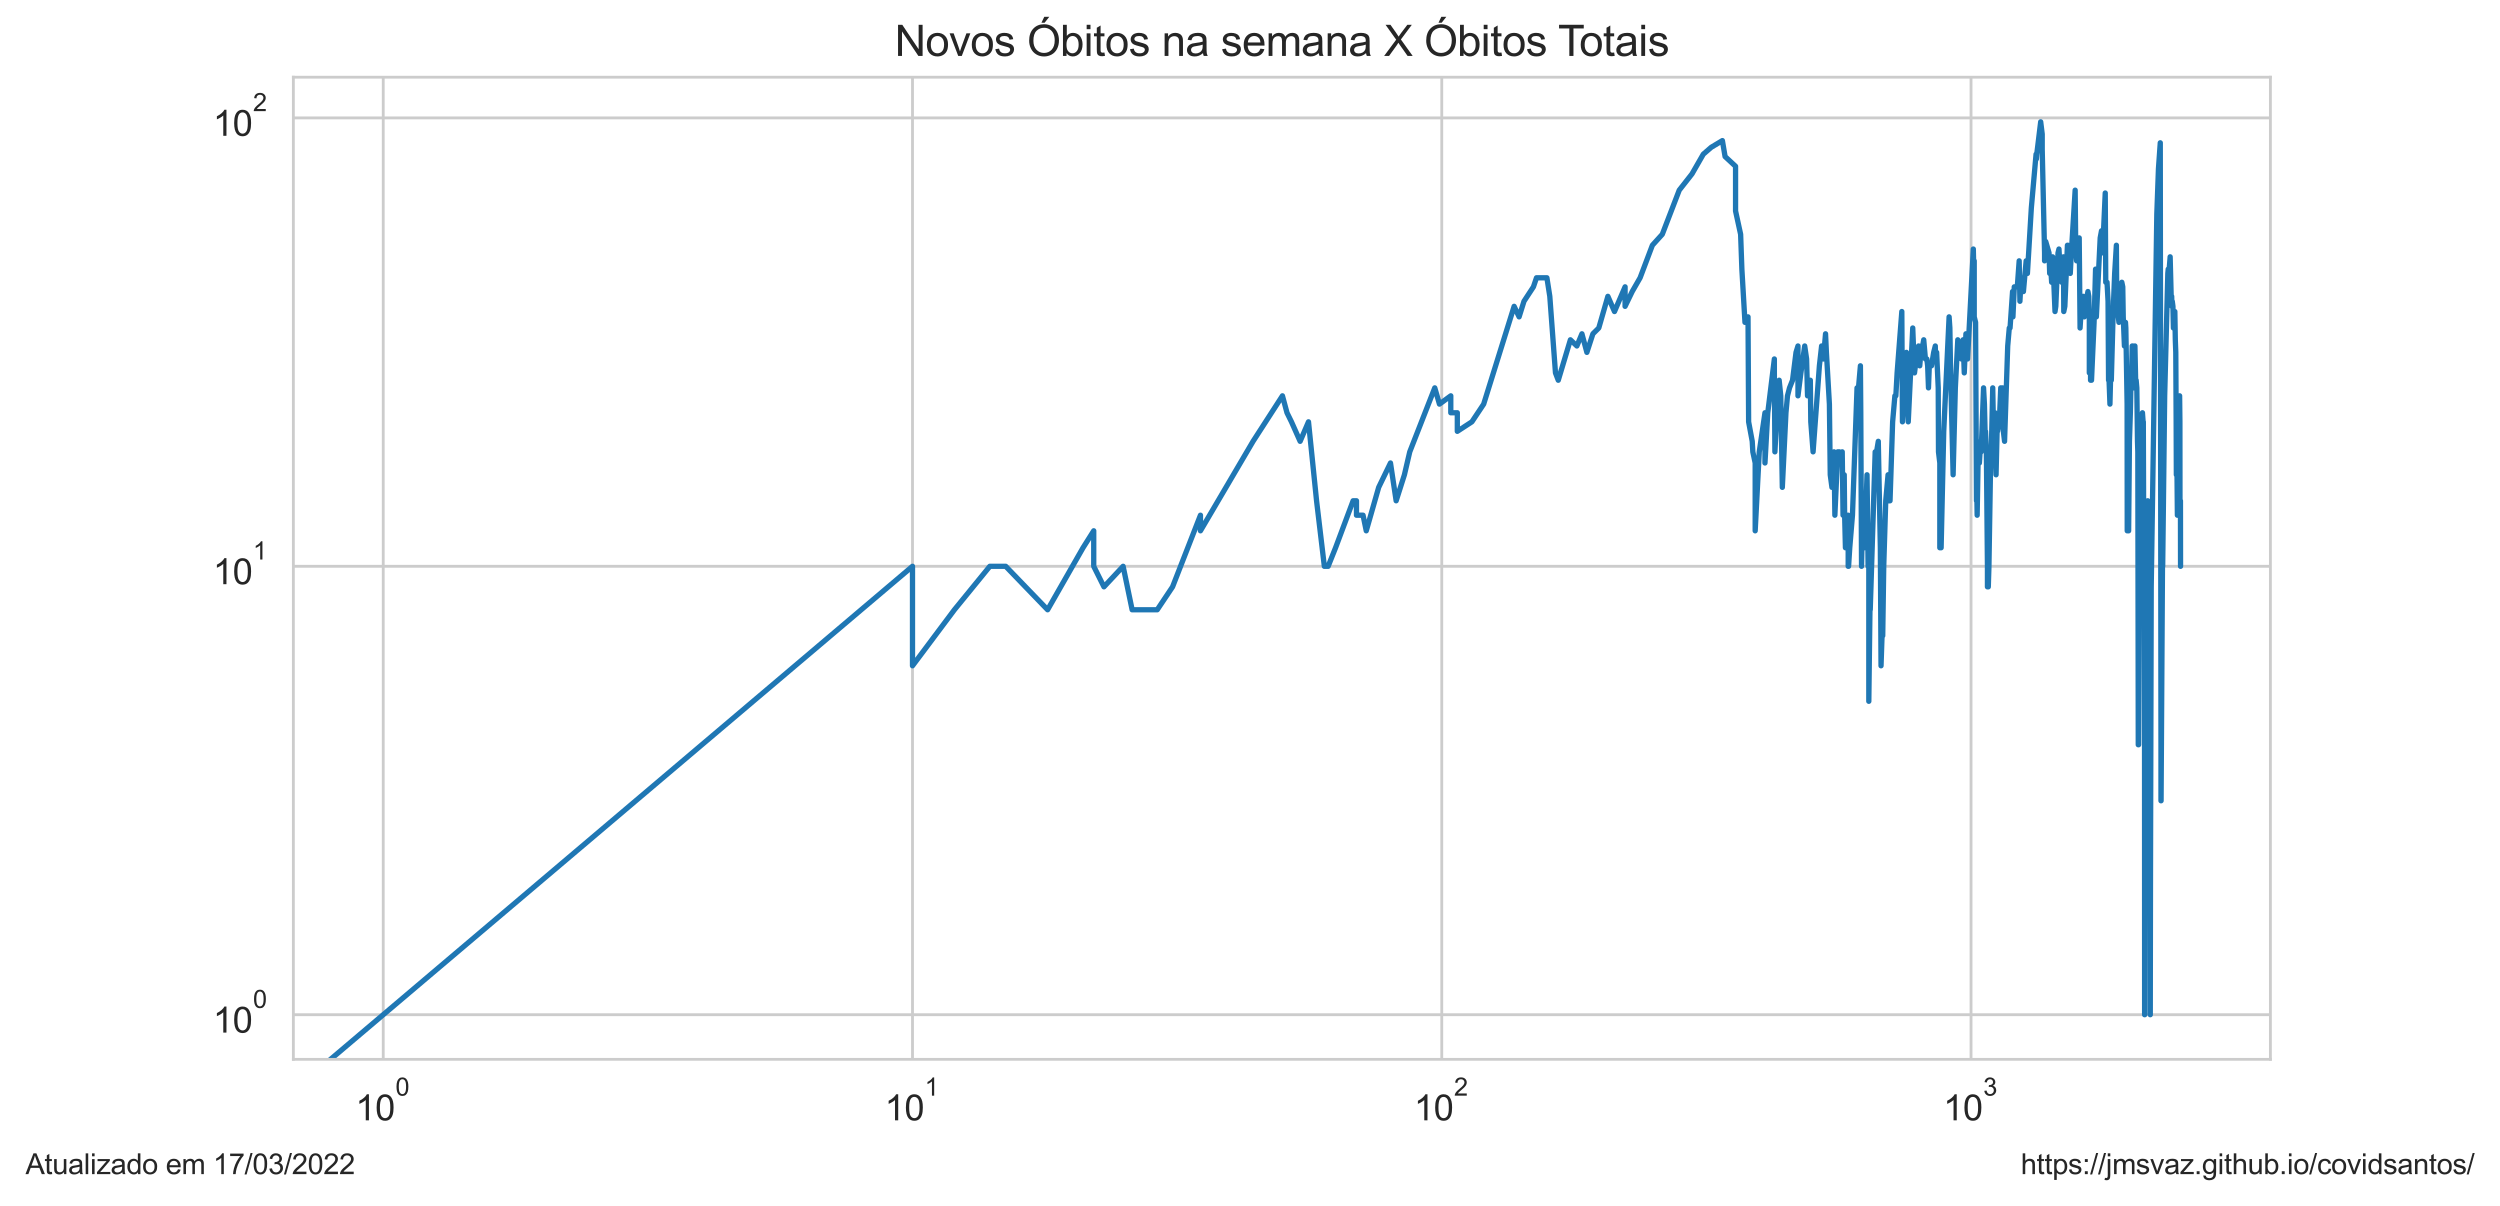 <?xml version="1.0" encoding="utf-8" standalone="no"?>
<!DOCTYPE svg PUBLIC "-//W3C//DTD SVG 1.1//EN"
  "http://www.w3.org/Graphics/SVG/1.1/DTD/svg11.dtd">
<svg xmlns:xlink="http://www.w3.org/1999/xlink" width="705.6pt" height="340.273pt" viewBox="0 0 705.6 340.273" xmlns="http://www.w3.org/2000/svg" version="1.1">
 <defs>
  <style type="text/css">*{stroke-linejoin: round; stroke-linecap: butt}</style>
 </defs>
 <g id="figure_1">
  <g id="patch_1">
   <path d="M 0 340.273 
L 705.6 340.273 
L 705.6 0 
L 0 0 
z
" style="fill: #ffffff"/>
  </g>
  <g id="axes_1">
   <g id="patch_2">
    <path d="M 82.8 298.989 
L 640.8 298.989 
L 640.8 21.789 
L 82.8 21.789 
z
" style="fill: #ffffff"/>
   </g>
   <g id="matplotlib.axis_1">
    <g id="xtick_1">
     <g id="line2d_1">
      <path d="M 108.164 298.989 
L 108.164 21.789 
" clip-path="url(#pdb5a94ebc2)" style="fill: none; stroke: #cccccc; stroke-width: 0.8; stroke-linecap: round"/>
     </g>
     <g id="text_1">
      <!-- $\mathdefault{10^{0}}$ -->
      <g style="fill: #262626" transform="translate(100.314 316.302)scale(0.1 -0.1)">
       <defs>
        <path id="ArialMT-31" d="M 2384 0 
L 1822 0 
L 1822 3584 
Q 1619 3391 1289 3197 
Q 959 3003 697 2906 
L 697 3450 
Q 1169 3672 1522 3987 
Q 1875 4303 2022 4600 
L 2384 4600 
L 2384 0 
z
" transform="scale(0.016)"/>
        <path id="ArialMT-30" d="M 266 2259 
Q 266 3072 433 3567 
Q 600 4063 929 4331 
Q 1259 4600 1759 4600 
Q 2128 4600 2406 4451 
Q 2684 4303 2865 4023 
Q 3047 3744 3150 3342 
Q 3253 2941 3253 2259 
Q 3253 1453 3087 958 
Q 2922 463 2592 192 
Q 2263 -78 1759 -78 
Q 1097 -78 719 397 
Q 266 969 266 2259 
z
M 844 2259 
Q 844 1131 1108 757 
Q 1372 384 1759 384 
Q 2147 384 2411 759 
Q 2675 1134 2675 2259 
Q 2675 3391 2411 3762 
Q 2147 4134 1753 4134 
Q 1366 4134 1134 3806 
Q 844 3388 844 2259 
z
" transform="scale(0.016)"/>
       </defs>
       <use xlink:href="#ArialMT-31" transform="translate(0 0.994)"/>
       <use xlink:href="#ArialMT-30" transform="translate(55.615 0.994)"/>
       <use xlink:href="#ArialMT-30" transform="translate(112.973 70.688)scale(0.7)"/>
      </g>
     </g>
    </g>
    <g id="xtick_2">
     <g id="line2d_2">
      <path d="M 257.544 298.989 
L 257.544 21.789 
" clip-path="url(#pdb5a94ebc2)" style="fill: none; stroke: #cccccc; stroke-width: 0.8; stroke-linecap: round"/>
     </g>
     <g id="text_2">
      <!-- $\mathdefault{10^{1}}$ -->
      <g style="fill: #262626" transform="translate(249.694 316.302)scale(0.1 -0.1)">
       <use xlink:href="#ArialMT-31" transform="translate(0 0.994)"/>
       <use xlink:href="#ArialMT-30" transform="translate(55.615 0.994)"/>
       <use xlink:href="#ArialMT-31" transform="translate(112.973 70.688)scale(0.7)"/>
      </g>
     </g>
    </g>
    <g id="xtick_3">
     <g id="line2d_3">
      <path d="M 406.924 298.989 
L 406.924 21.789 
" clip-path="url(#pdb5a94ebc2)" style="fill: none; stroke: #cccccc; stroke-width: 0.8; stroke-linecap: round"/>
     </g>
     <g id="text_3">
      <!-- $\mathdefault{10^{2}}$ -->
      <g style="fill: #262626" transform="translate(399.074 316.302)scale(0.1 -0.1)">
       <defs>
        <path id="ArialMT-32" d="M 3222 541 
L 3222 0 
L 194 0 
Q 188 203 259 391 
Q 375 700 629 1000 
Q 884 1300 1366 1694 
Q 2113 2306 2375 2664 
Q 2638 3022 2638 3341 
Q 2638 3675 2398 3904 
Q 2159 4134 1775 4134 
Q 1369 4134 1125 3890 
Q 881 3647 878 3216 
L 300 3275 
Q 359 3922 746 4261 
Q 1134 4600 1788 4600 
Q 2447 4600 2831 4234 
Q 3216 3869 3216 3328 
Q 3216 3053 3103 2787 
Q 2991 2522 2730 2228 
Q 2469 1934 1863 1422 
Q 1356 997 1212 845 
Q 1069 694 975 541 
L 3222 541 
z
" transform="scale(0.016)"/>
       </defs>
       <use xlink:href="#ArialMT-31" transform="translate(0 0.994)"/>
       <use xlink:href="#ArialMT-30" transform="translate(55.615 0.994)"/>
       <use xlink:href="#ArialMT-32" transform="translate(112.973 70.688)scale(0.7)"/>
      </g>
     </g>
    </g>
    <g id="xtick_4">
     <g id="line2d_4">
      <path d="M 556.304 298.989 
L 556.304 21.789 
" clip-path="url(#pdb5a94ebc2)" style="fill: none; stroke: #cccccc; stroke-width: 0.8; stroke-linecap: round"/>
     </g>
     <g id="text_4">
      <!-- $\mathdefault{10^{3}}$ -->
      <g style="fill: #262626" transform="translate(548.454 316.302)scale(0.1 -0.1)">
       <defs>
        <path id="ArialMT-33" d="M 269 1209 
L 831 1284 
Q 928 806 1161 595 
Q 1394 384 1728 384 
Q 2125 384 2398 659 
Q 2672 934 2672 1341 
Q 2672 1728 2419 1979 
Q 2166 2231 1775 2231 
Q 1616 2231 1378 2169 
L 1441 2663 
Q 1497 2656 1531 2656 
Q 1891 2656 2178 2843 
Q 2466 3031 2466 3422 
Q 2466 3731 2256 3934 
Q 2047 4138 1716 4138 
Q 1388 4138 1169 3931 
Q 950 3725 888 3313 
L 325 3413 
Q 428 3978 793 4289 
Q 1159 4600 1703 4600 
Q 2078 4600 2393 4439 
Q 2709 4278 2876 4000 
Q 3044 3722 3044 3409 
Q 3044 3113 2884 2869 
Q 2725 2625 2413 2481 
Q 2819 2388 3044 2092 
Q 3269 1797 3269 1353 
Q 3269 753 2831 336 
Q 2394 -81 1725 -81 
Q 1122 -81 723 278 
Q 325 638 269 1209 
z
" transform="scale(0.016)"/>
       </defs>
       <use xlink:href="#ArialMT-31" transform="translate(0 0.994)"/>
       <use xlink:href="#ArialMT-30" transform="translate(55.615 0.994)"/>
       <use xlink:href="#ArialMT-33" transform="translate(112.973 70.688)scale(0.7)"/>
      </g>
     </g>
    </g>
    <g id="xtick_5"/>
    <g id="xtick_6"/>
    <g id="xtick_7"/>
    <g id="xtick_8"/>
    <g id="xtick_9"/>
    <g id="xtick_10"/>
    <g id="xtick_11"/>
    <g id="xtick_12"/>
    <g id="xtick_13"/>
    <g id="xtick_14"/>
    <g id="xtick_15"/>
    <g id="xtick_16"/>
    <g id="xtick_17"/>
    <g id="xtick_18"/>
    <g id="xtick_19"/>
    <g id="xtick_20"/>
    <g id="xtick_21"/>
    <g id="xtick_22"/>
    <g id="xtick_23"/>
    <g id="xtick_24"/>
    <g id="xtick_25"/>
    <g id="xtick_26"/>
    <g id="xtick_27"/>
    <g id="xtick_28"/>
    <g id="xtick_29"/>
    <g id="xtick_30"/>
    <g id="xtick_31"/>
    <g id="xtick_32"/>
    <g id="xtick_33"/>
   </g>
   <g id="matplotlib.axis_2">
    <g id="ytick_1">
     <g id="line2d_5">
      <path d="M 82.8 286.389 
L 640.8 286.389 
" clip-path="url(#pdb5a94ebc2)" style="fill: none; stroke: #cccccc; stroke-width: 0.8; stroke-linecap: round"/>
     </g>
     <g id="text_5">
      <!-- $\mathdefault{10^{0}}$ -->
      <g style="fill: #262626" transform="translate(60.1 291.546)scale(0.1 -0.1)">
       <use xlink:href="#ArialMT-31" transform="translate(0 0.994)"/>
       <use xlink:href="#ArialMT-30" transform="translate(55.615 0.994)"/>
       <use xlink:href="#ArialMT-30" transform="translate(112.973 70.688)scale(0.7)"/>
      </g>
     </g>
    </g>
    <g id="ytick_2">
     <g id="line2d_6">
      <path d="M 82.8 159.834 
L 640.8 159.834 
" clip-path="url(#pdb5a94ebc2)" style="fill: none; stroke: #cccccc; stroke-width: 0.8; stroke-linecap: round"/>
     </g>
     <g id="text_6">
      <!-- $\mathdefault{10^{1}}$ -->
      <g style="fill: #262626" transform="translate(60.1 164.99)scale(0.1 -0.1)">
       <use xlink:href="#ArialMT-31" transform="translate(0 0.994)"/>
       <use xlink:href="#ArialMT-30" transform="translate(55.615 0.994)"/>
       <use xlink:href="#ArialMT-31" transform="translate(112.973 70.688)scale(0.7)"/>
      </g>
     </g>
    </g>
    <g id="ytick_3">
     <g id="line2d_7">
      <path d="M 82.8 33.279 
L 640.8 33.279 
" clip-path="url(#pdb5a94ebc2)" style="fill: none; stroke: #cccccc; stroke-width: 0.8; stroke-linecap: round"/>
     </g>
     <g id="text_7">
      <!-- $\mathdefault{10^{2}}$ -->
      <g style="fill: #262626" transform="translate(60.1 38.435)scale(0.1 -0.1)">
       <use xlink:href="#ArialMT-31" transform="translate(0 0.994)"/>
       <use xlink:href="#ArialMT-30" transform="translate(55.615 0.994)"/>
       <use xlink:href="#ArialMT-32" transform="translate(112.973 70.688)scale(0.7)"/>
      </g>
     </g>
    </g>
    <g id="ytick_4"/>
    <g id="ytick_5"/>
    <g id="ytick_6"/>
    <g id="ytick_7"/>
    <g id="ytick_8"/>
    <g id="ytick_9"/>
    <g id="ytick_10"/>
    <g id="ytick_11"/>
    <g id="ytick_12"/>
    <g id="ytick_13"/>
    <g id="ytick_14"/>
    <g id="ytick_15"/>
    <g id="ytick_16"/>
    <g id="ytick_17"/>
    <g id="ytick_18"/>
    <g id="ytick_19"/>
    <g id="ytick_20"/>
    <g id="ytick_21"/>
   </g>
   <g id="line2d_8">
    <path d="M 43.381 341.273 
L 257.544 159.834 
L 257.544 187.91 
L 269.372 172.099 
L 279.372 159.834 
L 279.372 159.834 
L 283.848 159.834 
L 295.676 172.099 
L 305.677 154.596 
L 308.695 149.813 
L 308.695 159.834 
L 311.579 165.625 
L 311.579 165.625 
L 316.988 159.834 
L 319.533 172.099 
L 326.617 172.099 
L 330.944 165.625 
L 338.817 145.414 
L 338.817 149.813 
L 338.817 149.813 
L 353.663 124.556 
L 361.956 111.716 
L 363.241 116.499 
L 364.501 119.056 
L 366.949 124.556 
L 369.308 119.056 
L 371.585 141.341 
L 373.784 159.834 
L 374.857 159.834 
L 376.949 154.596 
L 381.904 141.341 
L 382.851 141.341 
L 382.851 145.414 
L 384.705 145.414 
L 385.612 149.813 
L 389.12 137.549 
L 392.448 130.67 
L 394.049 141.341 
L 396.381 134.002 
L 397.889 127.528 
L 404.948 109.473 
L 406.272 114.056 
L 409.468 111.716 
L 409.468 116.499 
L 411.313 116.499 
L 411.313 121.737 
L 415.424 119.056 
L 418.752 114.056 
L 427.347 86.46 
L 428.753 89.431 
L 430.128 85.032 
L 432.795 80.959 
L 433.66 78.402 
L 436.599 78.402 
L 437.415 83.64 
L 439.017 105.243 
L 439.804 107.317 
L 443.229 95.905 
L 445.057 97.65 
L 446.483 94.214 
L 447.878 99.452 
L 449.581 94.214 
L 451.24 92.573 
L 453.81 83.64 
L 455.672 87.925 
L 458.662 80.959 
L 458.662 86.46 
L 460.676 82.283 
L 462.904 78.402 
L 466.368 69.22 
L 469.162 66.137 
L 473.952 53.673 
L 477.544 49.091 
L 477.544 49.091 
L 480.741 43.52 
L 482.989 41.569 
L 486.125 39.684 
L 486.886 44.186 
L 489.844 46.935 
L 489.844 59.553 
L 489.844 59.553 
L 491.274 66.137 
L 491.626 75.959 
L 492.5 90.98 
L 493.361 89.431 
L 493.532 119.056 
L 493.532 119.056 
L 494.549 124.556 
L 494.716 127.528 
L 495.383 130.67 
L 495.383 149.813 
L 496.535 127.528 
L 496.535 127.528 
L 498.145 116.499 
L 498.145 130.67 
L 498.935 116.499 
L 500.793 101.315 
L 500.793 105.243 
L 500.793 105.243 
L 500.945 127.528 
L 501.401 119.056 
L 502.152 107.317 
L 502.599 111.716 
L 503.043 137.549 
L 504.067 116.499 
L 504.067 116.499 
L 504.501 111.716 
L 505.075 109.473 
L 505.927 107.317 
L 506.907 99.452 
L 507.46 97.65 
L 507.46 111.716 
L 507.46 111.716 
L 508.281 105.243 
L 509.36 97.65 
L 509.893 101.315 
L 510.158 111.716 
L 510.815 109.473 
L 510.815 109.473 
L 510.946 107.317 
L 511.076 119.056 
L 511.724 127.528 
L 513.505 103.244 
L 514.13 97.65 
L 514.625 99.452 
L 514.625 99.452 
L 514.625 101.315 
L 515.239 94.214 
L 515.483 99.452 
L 516.329 114.056 
L 516.569 134.002 
L 516.569 134.002 
L 517.046 137.549 
L 517.637 127.528 
L 517.872 145.414 
L 518.688 127.528 
L 518.688 127.528 
L 519.15 127.528 
L 519.609 130.67 
L 519.95 127.528 
L 520.177 145.414 
L 520.516 134.002 
L 520.629 145.414 
L 520.853 154.596 
L 521.411 145.414 
L 521.411 149.813 
L 521.633 145.414 
L 521.633 159.834 
L 521.743 159.834 
L 522.074 154.596 
L 522.839 145.414 
L 524.13 109.473 
L 524.343 109.473 
L 524.343 109.473 
L 524.343 111.716 
L 525.082 103.244 
L 525.187 116.499 
L 525.396 159.834 
L 525.396 159.834 
L 525.605 149.813 
L 526.227 154.596 
L 526.433 149.813 
L 526.945 134.002 
L 527.046 141.341 
L 527.25 159.834 
L 527.453 159.834 
L 527.453 197.931 
L 527.856 165.625 
L 527.856 172.099 
L 529.249 127.528 
L 529.544 130.67 
L 529.544 130.67 
L 529.642 127.528 
L 530.129 124.556 
L 530.709 154.596 
L 530.902 187.91 
L 531.189 179.438 
L 531.38 179.438 
L 531.665 159.834 
L 532.231 141.341 
L 532.886 134.002 
L 532.886 141.341 
L 532.979 141.341 
L 533.442 141.341 
L 534.176 119.056 
L 534.812 111.716 
L 535.083 111.716 
L 535.083 111.716 
L 535.441 105.243 
L 536.77 87.925 
L 536.945 119.056 
L 536.945 119.056 
L 538.072 99.452 
L 538.585 119.056 
L 539.852 92.573 
L 539.852 92.573 
L 540.351 105.243 
L 541.094 99.452 
L 541.503 97.65 
L 541.828 103.244 
L 542.312 97.65 
L 542.312 99.452 
L 542.312 99.452 
L 542.953 95.905 
L 543.43 101.315 
L 543.824 101.315 
L 544.06 103.244 
L 544.294 109.473 
L 544.528 103.244 
L 545.147 103.244 
L 545.761 99.452 
L 546.217 97.65 
L 546.293 101.315 
L 546.595 99.452 
L 547.045 109.473 
L 547.12 127.528 
L 547.493 130.67 
L 547.493 154.596 
L 547.493 154.596 
L 547.863 154.596 
L 548.598 121.737 
L 550.114 89.431 
L 550.114 89.431 
L 550.328 92.573 
L 550.541 105.243 
L 551.246 134.002 
L 551.875 109.473 
L 551.875 109.473 
L 552.565 95.905 
L 552.634 99.452 
L 553.385 97.65 
L 553.588 101.315 
L 554.06 95.905 
L 554.06 95.905 
L 554.395 105.243 
L 554.861 94.214 
L 555.324 101.315 
L 556.95 70.288 
L 557.078 75.959 
L 557.206 73.62 
L 557.206 73.62 
L 557.206 89.431 
L 557.589 90.98 
L 557.843 141.341 
L 557.969 141.341 
L 558.033 145.414 
L 558.033 145.414 
L 558.285 130.67 
L 558.661 130.67 
L 559.035 124.556 
L 559.16 124.556 
L 559.16 127.528 
L 559.16 127.528 
L 559.839 109.473 
L 560.084 114.056 
L 560.329 124.556 
L 560.39 121.737 
L 560.39 121.737 
L 560.633 127.528 
L 560.936 159.834 
L 560.936 165.625 
L 560.936 165.625 
L 561.177 165.625 
L 561.357 159.834 
L 561.776 134.002 
L 562.014 127.528 
L 562.428 109.473 
L 562.428 109.473 
L 562.605 119.056 
L 563.075 116.499 
L 563.25 119.056 
L 563.366 134.002 
L 563.366 134.002 
L 563.656 121.737 
L 563.772 121.737 
L 564.29 119.056 
L 564.691 109.473 
L 564.805 109.473 
L 564.805 109.473 
L 564.918 116.499 
L 565.202 109.473 
L 565.428 121.737 
L 565.765 124.556 
L 566.656 97.65 
L 567.097 92.573 
L 567.316 92.573 
L 568.024 82.283 
L 568.132 89.431 
L 568.51 80.959 
L 569.364 80.959 
L 569.892 73.62 
L 570.102 85.032 
L 570.468 78.402 
L 570.677 82.283 
L 571.091 82.283 
L 571.861 73.62 
L 572.218 77.167 
L 573.325 58.673 
L 574.659 43.52 
L 574.756 44.861 
L 574.854 43.52 
L 575.965 34.389 
L 576.395 37.862 
L 576.395 42.211 
L 577.058 71.376 
L 577.058 73.62 
L 577.387 68.173 
L 578.318 71.376 
L 578.502 77.167 
L 578.595 74.777 
L 578.824 75.959 
L 579.053 79.665 
L 579.327 72.486 
L 579.508 75.959 
L 580.005 87.925 
L 580.23 86.46 
L 580.855 71.376 
L 581.121 70.288 
L 581.518 77.167 
L 581.913 79.665 
L 582.392 72.486 
L 582.479 87.925 
L 582.781 86.46 
L 583.511 69.22 
L 583.638 69.22 
L 583.724 70.288 
L 584.105 70.288 
L 584.316 77.167 
L 584.61 71.376 
L 585.692 53.673 
L 585.856 70.288 
L 586.103 73.62 
L 586.348 72.486 
L 586.836 67.146 
L 587.079 92.573 
L 587.361 87.925 
L 587.441 85.032 
L 587.682 85.032 
L 587.961 83.64 
L 588.279 89.431 
L 588.634 85.032 
L 588.792 87.925 
L 589.027 83.64 
L 589.301 82.283 
L 589.535 83.64 
L 589.69 89.431 
L 589.69 105.243 
L 589.884 103.244 
L 590.038 99.452 
L 590.038 107.317 
L 590.308 107.317 
L 591.033 90.98 
L 591.45 75.959 
L 591.601 77.167 
L 591.676 89.431 
L 592.757 67.146 
L 593.126 65.147 
L 593.31 71.376 
L 593.566 68.173 
L 593.566 68.173 
L 594.184 54.476 
L 594.329 79.665 
L 594.689 79.665 
L 594.975 85.032 
L 594.975 85.032 
L 595.118 107.317 
L 595.261 107.317 
L 595.509 114.056 
L 595.827 101.315 
L 595.898 107.317 
L 595.898 107.317 
L 596.424 87.925 
L 596.842 77.167 
L 597.327 69.22 
L 597.396 79.665 
L 597.396 79.665 
L 597.705 87.925 
L 598.047 90.98 
L 598.556 89.431 
L 598.86 79.665 
L 598.86 79.665 
L 599.129 80.959 
L 599.263 89.431 
L 599.596 97.65 
L 599.895 90.98 
L 599.995 92.573 
L 599.995 92.573 
L 600.357 114.056 
L 600.39 149.813 
L 600.39 149.813 
L 600.554 145.414 
L 600.62 149.813 
L 600.784 149.813 
L 601.012 124.556 
L 601.012 124.556 
L 601.272 116.499 
L 601.499 105.243 
L 601.563 109.473 
L 601.789 97.65 
L 602.014 97.65 
L 602.014 97.65 
L 602.078 109.473 
L 602.302 109.473 
L 602.557 97.65 
L 602.811 109.473 
L 602.811 109.473 
L 602.906 107.317 
L 603.095 109.473 
L 603.284 124.556 
L 603.378 127.528 
L 603.378 127.528 
L 603.473 187.91 
L 603.504 210.196 
L 603.567 197.931 
L 603.598 197.931 
L 603.598 210.196 
L 603.91 149.813 
L 604.221 121.737 
L 604.283 130.67 
L 604.283 130.67 
L 604.684 116.499 
L 604.868 119.056 
L 604.93 119.056 
L 604.93 119.056 
L 605.113 172.099 
L 605.266 159.834 
L 605.297 286.389 
L 605.327 286.389 
L 605.51 210.196 
L 605.54 210.196 
L 605.54 210.196 
L 605.661 172.099 
L 605.692 187.91 
L 605.722 187.91 
L 605.722 187.91 
L 605.722 248.292 
L 605.752 248.292 
L 606.084 149.813 
L 606.175 141.341 
L 606.385 226.007 
L 606.445 210.196 
L 606.535 197.931 
L 606.535 226.007 
L 606.624 187.91 
L 606.833 159.834 
L 606.893 197.931 
L 606.893 286.389 
L 606.952 248.292 
L 607.16 165.625 
L 608.74 60.447 
L 609.201 47.644 
L 609.716 40.305 
L 609.915 210.196 
L 609.915 226.007 
L 609.943 226.007 
L 610.367 154.596 
L 610.396 159.834 
L 610.957 111.716 
L 611.845 77.167 
L 611.955 75.959 
L 612.037 78.402 
L 612.503 72.486 
L 612.829 85.032 
L 612.938 83.64 
L 612.992 86.46 
L 613.1 85.032 
L 613.289 86.46 
L 613.424 92.573 
L 613.826 87.925 
L 613.959 95.905 
L 614.093 99.452 
L 614.199 119.056 
L 614.252 134.002 
L 614.305 130.67 
L 614.358 127.528 
L 614.411 130.67 
L 614.544 145.414 
L 614.702 145.414 
L 615.044 121.737 
L 615.175 111.716 
L 615.201 114.056 
L 615.254 119.056 
L 615.28 145.414 
L 615.41 141.341 
L 615.436 159.834 
L 615.436 159.834 
" clip-path="url(#pdb5a94ebc2)" style="fill: none; stroke: #1f77b4; stroke-width: 1.5; stroke-linecap: round"/>
   </g>
   <g id="patch_3">
    <path d="M 82.8 298.989 
L 82.8 21.789 
" style="fill: none; stroke: #cccccc; stroke-width: 0.8; stroke-linejoin: miter; stroke-linecap: square"/>
   </g>
   <g id="patch_4">
    <path d="M 640.8 298.989 
L 640.8 21.789 
" style="fill: none; stroke: #cccccc; stroke-width: 0.8; stroke-linejoin: miter; stroke-linecap: square"/>
   </g>
   <g id="patch_5">
    <path d="M 82.8 298.989 
L 640.8 298.989 
" style="fill: none; stroke: #cccccc; stroke-width: 0.8; stroke-linejoin: miter; stroke-linecap: square"/>
   </g>
   <g id="patch_6">
    <path d="M 82.8 21.789 
L 640.8 21.789 
" style="fill: none; stroke: #cccccc; stroke-width: 0.8; stroke-linejoin: miter; stroke-linecap: square"/>
   </g>
   <g id="text_8">
    <!-- Novos Óbitos na semana X Óbitos Totais -->
    <g style="fill: #262626" transform="translate(252.528 15.789)scale(0.12 -0.12)">
     <defs>
      <path id="ArialMT-4e" d="M 488 0 
L 488 4581 
L 1109 4581 
L 3516 984 
L 3516 4581 
L 4097 4581 
L 4097 0 
L 3475 0 
L 1069 3600 
L 1069 0 
L 488 0 
z
" transform="scale(0.016)"/>
      <path id="ArialMT-6f" d="M 213 1659 
Q 213 2581 725 3025 
Q 1153 3394 1769 3394 
Q 2453 3394 2887 2945 
Q 3322 2497 3322 1706 
Q 3322 1066 3130 698 
Q 2938 331 2570 128 
Q 2203 -75 1769 -75 
Q 1072 -75 642 372 
Q 213 819 213 1659 
z
M 791 1659 
Q 791 1022 1069 705 
Q 1347 388 1769 388 
Q 2188 388 2466 706 
Q 2744 1025 2744 1678 
Q 2744 2294 2464 2611 
Q 2184 2928 1769 2928 
Q 1347 2928 1069 2612 
Q 791 2297 791 1659 
z
" transform="scale(0.016)"/>
      <path id="ArialMT-76" d="M 1344 0 
L 81 3319 
L 675 3319 
L 1388 1331 
Q 1503 1009 1600 663 
Q 1675 925 1809 1294 
L 2547 3319 
L 3125 3319 
L 1869 0 
L 1344 0 
z
" transform="scale(0.016)"/>
      <path id="ArialMT-73" d="M 197 991 
L 753 1078 
Q 800 744 1014 566 
Q 1228 388 1613 388 
Q 2000 388 2187 545 
Q 2375 703 2375 916 
Q 2375 1106 2209 1216 
Q 2094 1291 1634 1406 
Q 1016 1563 777 1677 
Q 538 1791 414 1992 
Q 291 2194 291 2438 
Q 291 2659 392 2848 
Q 494 3038 669 3163 
Q 800 3259 1026 3326 
Q 1253 3394 1513 3394 
Q 1903 3394 2198 3281 
Q 2494 3169 2634 2976 
Q 2775 2784 2828 2463 
L 2278 2388 
Q 2241 2644 2061 2787 
Q 1881 2931 1553 2931 
Q 1166 2931 1000 2803 
Q 834 2675 834 2503 
Q 834 2394 903 2306 
Q 972 2216 1119 2156 
Q 1203 2125 1616 2013 
Q 2213 1853 2448 1751 
Q 2684 1650 2818 1456 
Q 2953 1263 2953 975 
Q 2953 694 2789 445 
Q 2625 197 2315 61 
Q 2006 -75 1616 -75 
Q 969 -75 630 194 
Q 291 463 197 991 
z
" transform="scale(0.016)"/>
      <path id="ArialMT-20" transform="scale(0.016)"/>
      <path id="ArialMT-d3" d="M 309 2231 
Q 309 3372 921 4017 
Q 1534 4663 2503 4663 
Q 3138 4663 3647 4359 
Q 4156 4056 4423 3514 
Q 4691 2972 4691 2284 
Q 4691 1588 4409 1038 
Q 4128 488 3612 205 
Q 3097 -78 2500 -78 
Q 1853 -78 1343 234 
Q 834 547 571 1087 
Q 309 1628 309 2231 
z
M 934 2222 
Q 934 1394 1379 917 
Q 1825 441 2497 441 
Q 3181 441 3623 922 
Q 4066 1403 4066 2288 
Q 4066 2847 3877 3264 
Q 3688 3681 3323 3911 
Q 2959 4141 2506 4141 
Q 1863 4141 1398 3698 
Q 934 3256 934 2222 
z
M 2118 4883 
L 2533 5758 
L 3271 5758 
L 2583 4883 
L 2118 4883 
z
" transform="scale(0.016)"/>
      <path id="ArialMT-62" d="M 941 0 
L 419 0 
L 419 4581 
L 981 4581 
L 981 2947 
Q 1338 3394 1891 3394 
Q 2197 3394 2470 3270 
Q 2744 3147 2920 2923 
Q 3097 2700 3197 2384 
Q 3297 2069 3297 1709 
Q 3297 856 2875 390 
Q 2453 -75 1863 -75 
Q 1275 -75 941 416 
L 941 0 
z
M 934 1684 
Q 934 1088 1097 822 
Q 1363 388 1816 388 
Q 2184 388 2453 708 
Q 2722 1028 2722 1663 
Q 2722 2313 2464 2622 
Q 2206 2931 1841 2931 
Q 1472 2931 1203 2611 
Q 934 2291 934 1684 
z
" transform="scale(0.016)"/>
      <path id="ArialMT-69" d="M 425 3934 
L 425 4581 
L 988 4581 
L 988 3934 
L 425 3934 
z
M 425 0 
L 425 3319 
L 988 3319 
L 988 0 
L 425 0 
z
" transform="scale(0.016)"/>
      <path id="ArialMT-74" d="M 1650 503 
L 1731 6 
Q 1494 -44 1306 -44 
Q 1000 -44 831 53 
Q 663 150 594 308 
Q 525 466 525 972 
L 525 2881 
L 113 2881 
L 113 3319 
L 525 3319 
L 525 4141 
L 1084 4478 
L 1084 3319 
L 1650 3319 
L 1650 2881 
L 1084 2881 
L 1084 941 
Q 1084 700 1114 631 
Q 1144 563 1211 522 
Q 1278 481 1403 481 
Q 1497 481 1650 503 
z
" transform="scale(0.016)"/>
      <path id="ArialMT-6e" d="M 422 0 
L 422 3319 
L 928 3319 
L 928 2847 
Q 1294 3394 1984 3394 
Q 2284 3394 2536 3286 
Q 2788 3178 2913 3003 
Q 3038 2828 3088 2588 
Q 3119 2431 3119 2041 
L 3119 0 
L 2556 0 
L 2556 2019 
Q 2556 2363 2490 2533 
Q 2425 2703 2258 2804 
Q 2091 2906 1866 2906 
Q 1506 2906 1245 2678 
Q 984 2450 984 1813 
L 984 0 
L 422 0 
z
" transform="scale(0.016)"/>
      <path id="ArialMT-61" d="M 2588 409 
Q 2275 144 1986 34 
Q 1697 -75 1366 -75 
Q 819 -75 525 192 
Q 231 459 231 875 
Q 231 1119 342 1320 
Q 453 1522 633 1644 
Q 813 1766 1038 1828 
Q 1203 1872 1538 1913 
Q 2219 1994 2541 2106 
Q 2544 2222 2544 2253 
Q 2544 2597 2384 2738 
Q 2169 2928 1744 2928 
Q 1347 2928 1158 2789 
Q 969 2650 878 2297 
L 328 2372 
Q 403 2725 575 2942 
Q 747 3159 1072 3276 
Q 1397 3394 1825 3394 
Q 2250 3394 2515 3294 
Q 2781 3194 2906 3042 
Q 3031 2891 3081 2659 
Q 3109 2516 3109 2141 
L 3109 1391 
Q 3109 606 3145 398 
Q 3181 191 3288 0 
L 2700 0 
Q 2613 175 2588 409 
z
M 2541 1666 
Q 2234 1541 1622 1453 
Q 1275 1403 1131 1340 
Q 988 1278 909 1158 
Q 831 1038 831 891 
Q 831 666 1001 516 
Q 1172 366 1500 366 
Q 1825 366 2078 508 
Q 2331 650 2450 897 
Q 2541 1088 2541 1459 
L 2541 1666 
z
" transform="scale(0.016)"/>
      <path id="ArialMT-65" d="M 2694 1069 
L 3275 997 
Q 3138 488 2766 206 
Q 2394 -75 1816 -75 
Q 1088 -75 661 373 
Q 234 822 234 1631 
Q 234 2469 665 2931 
Q 1097 3394 1784 3394 
Q 2450 3394 2872 2941 
Q 3294 2488 3294 1666 
Q 3294 1616 3291 1516 
L 816 1516 
Q 847 969 1125 678 
Q 1403 388 1819 388 
Q 2128 388 2347 550 
Q 2566 713 2694 1069 
z
M 847 1978 
L 2700 1978 
Q 2663 2397 2488 2606 
Q 2219 2931 1791 2931 
Q 1403 2931 1139 2672 
Q 875 2413 847 1978 
z
" transform="scale(0.016)"/>
      <path id="ArialMT-6d" d="M 422 0 
L 422 3319 
L 925 3319 
L 925 2853 
Q 1081 3097 1340 3245 
Q 1600 3394 1931 3394 
Q 2300 3394 2536 3241 
Q 2772 3088 2869 2813 
Q 3263 3394 3894 3394 
Q 4388 3394 4653 3120 
Q 4919 2847 4919 2278 
L 4919 0 
L 4359 0 
L 4359 2091 
Q 4359 2428 4304 2576 
Q 4250 2725 4106 2815 
Q 3963 2906 3769 2906 
Q 3419 2906 3187 2673 
Q 2956 2441 2956 1928 
L 2956 0 
L 2394 0 
L 2394 2156 
Q 2394 2531 2256 2718 
Q 2119 2906 1806 2906 
Q 1569 2906 1367 2781 
Q 1166 2656 1075 2415 
Q 984 2175 984 1722 
L 984 0 
L 422 0 
z
" transform="scale(0.016)"/>
      <path id="ArialMT-58" d="M 28 0 
L 1800 2388 
L 238 4581 
L 959 4581 
L 1791 3406 
Q 2050 3041 2159 2844 
Q 2313 3094 2522 3366 
L 3444 4581 
L 4103 4581 
L 2494 2422 
L 4228 0 
L 3478 0 
L 2325 1634 
Q 2228 1775 2125 1941 
Q 1972 1691 1906 1597 
L 756 0 
L 28 0 
z
" transform="scale(0.016)"/>
      <path id="ArialMT-54" d="M 1659 0 
L 1659 4041 
L 150 4041 
L 150 4581 
L 3781 4581 
L 3781 4041 
L 2266 4041 
L 2266 0 
L 1659 0 
z
" transform="scale(0.016)"/>
     </defs>
     <use xlink:href="#ArialMT-4e"/>
     <use xlink:href="#ArialMT-6f" x="72.217"/>
     <use xlink:href="#ArialMT-76" x="127.832"/>
     <use xlink:href="#ArialMT-6f" x="177.832"/>
     <use xlink:href="#ArialMT-73" x="233.447"/>
     <use xlink:href="#ArialMT-20" x="283.447"/>
     <use xlink:href="#ArialMT-d3" x="311.23"/>
     <use xlink:href="#ArialMT-62" x="389.014"/>
     <use xlink:href="#ArialMT-69" x="444.629"/>
     <use xlink:href="#ArialMT-74" x="466.846"/>
     <use xlink:href="#ArialMT-6f" x="494.629"/>
     <use xlink:href="#ArialMT-73" x="550.244"/>
     <use xlink:href="#ArialMT-20" x="600.244"/>
     <use xlink:href="#ArialMT-6e" x="628.027"/>
     <use xlink:href="#ArialMT-61" x="683.643"/>
     <use xlink:href="#ArialMT-20" x="739.258"/>
     <use xlink:href="#ArialMT-73" x="767.041"/>
     <use xlink:href="#ArialMT-65" x="817.041"/>
     <use xlink:href="#ArialMT-6d" x="872.656"/>
     <use xlink:href="#ArialMT-61" x="955.957"/>
     <use xlink:href="#ArialMT-6e" x="1011.572"/>
     <use xlink:href="#ArialMT-61" x="1067.188"/>
     <use xlink:href="#ArialMT-20" x="1122.803"/>
     <use xlink:href="#ArialMT-58" x="1150.586"/>
     <use xlink:href="#ArialMT-20" x="1217.285"/>
     <use xlink:href="#ArialMT-d3" x="1245.068"/>
     <use xlink:href="#ArialMT-62" x="1322.852"/>
     <use xlink:href="#ArialMT-69" x="1378.467"/>
     <use xlink:href="#ArialMT-74" x="1400.684"/>
     <use xlink:href="#ArialMT-6f" x="1428.467"/>
     <use xlink:href="#ArialMT-73" x="1484.082"/>
     <use xlink:href="#ArialMT-20" x="1534.082"/>
     <use xlink:href="#ArialMT-54" x="1560.115"/>
     <use xlink:href="#ArialMT-6f" x="1610.074"/>
     <use xlink:href="#ArialMT-74" x="1665.689"/>
     <use xlink:href="#ArialMT-61" x="1693.473"/>
     <use xlink:href="#ArialMT-69" x="1749.088"/>
     <use xlink:href="#ArialMT-73" x="1771.305"/>
    </g>
   </g>
  </g>
  <g id="text_9">
   <!-- Atualizado em 17/03/2022 -->
   <g style="fill: #262626" transform="translate(7.2 331.389)scale(0.08 -0.08)">
    <defs>
     <path id="ArialMT-41" d="M -9 0 
L 1750 4581 
L 2403 4581 
L 4278 0 
L 3588 0 
L 3053 1388 
L 1138 1388 
L 634 0 
L -9 0 
z
M 1313 1881 
L 2866 1881 
L 2388 3150 
Q 2169 3728 2063 4100 
Q 1975 3659 1816 3225 
L 1313 1881 
z
" transform="scale(0.016)"/>
     <path id="ArialMT-75" d="M 2597 0 
L 2597 488 
Q 2209 -75 1544 -75 
Q 1250 -75 995 37 
Q 741 150 617 320 
Q 494 491 444 738 
Q 409 903 409 1263 
L 409 3319 
L 972 3319 
L 972 1478 
Q 972 1038 1006 884 
Q 1059 663 1231 536 
Q 1403 409 1656 409 
Q 1909 409 2131 539 
Q 2353 669 2445 892 
Q 2538 1116 2538 1541 
L 2538 3319 
L 3100 3319 
L 3100 0 
L 2597 0 
z
" transform="scale(0.016)"/>
     <path id="ArialMT-6c" d="M 409 0 
L 409 4581 
L 972 4581 
L 972 0 
L 409 0 
z
" transform="scale(0.016)"/>
     <path id="ArialMT-7a" d="M 125 0 
L 125 456 
L 2238 2881 
Q 1878 2863 1603 2863 
L 250 2863 
L 250 3319 
L 2963 3319 
L 2963 2947 
L 1166 841 
L 819 456 
Q 1197 484 1528 484 
L 3063 484 
L 3063 0 
L 125 0 
z
" transform="scale(0.016)"/>
     <path id="ArialMT-64" d="M 2575 0 
L 2575 419 
Q 2259 -75 1647 -75 
Q 1250 -75 917 144 
Q 584 363 401 755 
Q 219 1147 219 1656 
Q 219 2153 384 2558 
Q 550 2963 881 3178 
Q 1213 3394 1622 3394 
Q 1922 3394 2156 3267 
Q 2391 3141 2538 2938 
L 2538 4581 
L 3097 4581 
L 3097 0 
L 2575 0 
z
M 797 1656 
Q 797 1019 1065 703 
Q 1334 388 1700 388 
Q 2069 388 2326 689 
Q 2584 991 2584 1609 
Q 2584 2291 2321 2609 
Q 2059 2928 1675 2928 
Q 1300 2928 1048 2622 
Q 797 2316 797 1656 
z
" transform="scale(0.016)"/>
     <path id="ArialMT-37" d="M 303 3981 
L 303 4522 
L 3269 4522 
L 3269 4084 
Q 2831 3619 2401 2847 
Q 1972 2075 1738 1259 
Q 1569 684 1522 0 
L 944 0 
Q 953 541 1156 1306 
Q 1359 2072 1739 2783 
Q 2119 3494 2547 3981 
L 303 3981 
z
" transform="scale(0.016)"/>
     <path id="ArialMT-2f" d="M 0 -78 
L 1328 4659 
L 1778 4659 
L 453 -78 
L 0 -78 
z
" transform="scale(0.016)"/>
    </defs>
    <use xlink:href="#ArialMT-41"/>
    <use xlink:href="#ArialMT-74" x="66.699"/>
    <use xlink:href="#ArialMT-75" x="94.482"/>
    <use xlink:href="#ArialMT-61" x="150.098"/>
    <use xlink:href="#ArialMT-6c" x="205.713"/>
    <use xlink:href="#ArialMT-69" x="227.93"/>
    <use xlink:href="#ArialMT-7a" x="250.146"/>
    <use xlink:href="#ArialMT-61" x="300.146"/>
    <use xlink:href="#ArialMT-64" x="355.762"/>
    <use xlink:href="#ArialMT-6f" x="411.377"/>
    <use xlink:href="#ArialMT-20" x="466.992"/>
    <use xlink:href="#ArialMT-65" x="494.775"/>
    <use xlink:href="#ArialMT-6d" x="550.391"/>
    <use xlink:href="#ArialMT-20" x="633.691"/>
    <use xlink:href="#ArialMT-31" x="661.475"/>
    <use xlink:href="#ArialMT-37" x="717.09"/>
    <use xlink:href="#ArialMT-2f" x="772.705"/>
    <use xlink:href="#ArialMT-30" x="800.488"/>
    <use xlink:href="#ArialMT-33" x="856.104"/>
    <use xlink:href="#ArialMT-2f" x="911.719"/>
    <use xlink:href="#ArialMT-32" x="939.502"/>
    <use xlink:href="#ArialMT-30" x="995.117"/>
    <use xlink:href="#ArialMT-32" x="1050.732"/>
    <use xlink:href="#ArialMT-32" x="1106.348"/>
   </g>
  </g>
  <g id="text_10">
   <!-- https://jmsvaz.github.io/covidsantos/ -->
   <g style="fill: #262626" transform="translate(570.345 331.389)scale(0.08 -0.08)">
    <defs>
     <path id="ArialMT-68" d="M 422 0 
L 422 4581 
L 984 4581 
L 984 2938 
Q 1378 3394 1978 3394 
Q 2347 3394 2619 3248 
Q 2891 3103 3008 2847 
Q 3125 2591 3125 2103 
L 3125 0 
L 2563 0 
L 2563 2103 
Q 2563 2525 2380 2717 
Q 2197 2909 1863 2909 
Q 1613 2909 1392 2779 
Q 1172 2650 1078 2428 
Q 984 2206 984 1816 
L 984 0 
L 422 0 
z
" transform="scale(0.016)"/>
     <path id="ArialMT-70" d="M 422 -1272 
L 422 3319 
L 934 3319 
L 934 2888 
Q 1116 3141 1344 3267 
Q 1572 3394 1897 3394 
Q 2322 3394 2647 3175 
Q 2972 2956 3137 2557 
Q 3303 2159 3303 1684 
Q 3303 1175 3120 767 
Q 2938 359 2589 142 
Q 2241 -75 1856 -75 
Q 1575 -75 1351 44 
Q 1128 163 984 344 
L 984 -1272 
L 422 -1272 
z
M 931 1641 
Q 931 1000 1190 694 
Q 1450 388 1819 388 
Q 2194 388 2461 705 
Q 2728 1022 2728 1688 
Q 2728 2322 2467 2637 
Q 2206 2953 1844 2953 
Q 1484 2953 1207 2617 
Q 931 2281 931 1641 
z
" transform="scale(0.016)"/>
     <path id="ArialMT-3a" d="M 578 2678 
L 578 3319 
L 1219 3319 
L 1219 2678 
L 578 2678 
z
M 578 0 
L 578 641 
L 1219 641 
L 1219 0 
L 578 0 
z
" transform="scale(0.016)"/>
     <path id="ArialMT-6a" d="M 419 3928 
L 419 4581 
L 981 4581 
L 981 3928 
L 419 3928 
z
M -294 -1288 
L -188 -809 
Q -19 -853 78 -853 
Q 250 -853 334 -739 
Q 419 -625 419 -169 
L 419 3319 
L 981 3319 
L 981 -181 
Q 981 -794 822 -1034 
Q 619 -1347 147 -1347 
Q -81 -1347 -294 -1288 
z
" transform="scale(0.016)"/>
     <path id="ArialMT-2e" d="M 581 0 
L 581 641 
L 1222 641 
L 1222 0 
L 581 0 
z
" transform="scale(0.016)"/>
     <path id="ArialMT-67" d="M 319 -275 
L 866 -356 
Q 900 -609 1056 -725 
Q 1266 -881 1628 -881 
Q 2019 -881 2231 -725 
Q 2444 -569 2519 -288 
Q 2563 -116 2559 434 
Q 2191 0 1641 0 
Q 956 0 581 494 
Q 206 988 206 1678 
Q 206 2153 378 2554 
Q 550 2956 876 3175 
Q 1203 3394 1644 3394 
Q 2231 3394 2613 2919 
L 2613 3319 
L 3131 3319 
L 3131 450 
Q 3131 -325 2973 -648 
Q 2816 -972 2473 -1159 
Q 2131 -1347 1631 -1347 
Q 1038 -1347 672 -1080 
Q 306 -813 319 -275 
z
M 784 1719 
Q 784 1066 1043 766 
Q 1303 466 1694 466 
Q 2081 466 2343 764 
Q 2606 1063 2606 1700 
Q 2606 2309 2336 2618 
Q 2066 2928 1684 2928 
Q 1309 2928 1046 2623 
Q 784 2319 784 1719 
z
" transform="scale(0.016)"/>
     <path id="ArialMT-63" d="M 2588 1216 
L 3141 1144 
Q 3050 572 2676 248 
Q 2303 -75 1759 -75 
Q 1078 -75 664 370 
Q 250 816 250 1647 
Q 250 2184 428 2587 
Q 606 2991 970 3192 
Q 1334 3394 1763 3394 
Q 2303 3394 2647 3120 
Q 2991 2847 3088 2344 
L 2541 2259 
Q 2463 2594 2264 2762 
Q 2066 2931 1784 2931 
Q 1359 2931 1093 2626 
Q 828 2322 828 1663 
Q 828 994 1084 691 
Q 1341 388 1753 388 
Q 2084 388 2306 591 
Q 2528 794 2588 1216 
z
" transform="scale(0.016)"/>
    </defs>
    <use xlink:href="#ArialMT-68"/>
    <use xlink:href="#ArialMT-74" x="55.615"/>
    <use xlink:href="#ArialMT-74" x="83.398"/>
    <use xlink:href="#ArialMT-70" x="111.182"/>
    <use xlink:href="#ArialMT-73" x="166.797"/>
    <use xlink:href="#ArialMT-3a" x="216.797"/>
    <use xlink:href="#ArialMT-2f" x="244.58"/>
    <use xlink:href="#ArialMT-2f" x="272.363"/>
    <use xlink:href="#ArialMT-6a" x="300.146"/>
    <use xlink:href="#ArialMT-6d" x="322.363"/>
    <use xlink:href="#ArialMT-73" x="405.664"/>
    <use xlink:href="#ArialMT-76" x="455.664"/>
    <use xlink:href="#ArialMT-61" x="505.664"/>
    <use xlink:href="#ArialMT-7a" x="561.279"/>
    <use xlink:href="#ArialMT-2e" x="611.279"/>
    <use xlink:href="#ArialMT-67" x="639.062"/>
    <use xlink:href="#ArialMT-69" x="694.678"/>
    <use xlink:href="#ArialMT-74" x="716.895"/>
    <use xlink:href="#ArialMT-68" x="744.678"/>
    <use xlink:href="#ArialMT-75" x="800.293"/>
    <use xlink:href="#ArialMT-62" x="855.908"/>
    <use xlink:href="#ArialMT-2e" x="911.523"/>
    <use xlink:href="#ArialMT-69" x="939.307"/>
    <use xlink:href="#ArialMT-6f" x="961.523"/>
    <use xlink:href="#ArialMT-2f" x="1017.139"/>
    <use xlink:href="#ArialMT-63" x="1044.922"/>
    <use xlink:href="#ArialMT-6f" x="1094.922"/>
    <use xlink:href="#ArialMT-76" x="1150.537"/>
    <use xlink:href="#ArialMT-69" x="1200.537"/>
    <use xlink:href="#ArialMT-64" x="1222.754"/>
    <use xlink:href="#ArialMT-73" x="1278.369"/>
    <use xlink:href="#ArialMT-61" x="1328.369"/>
    <use xlink:href="#ArialMT-6e" x="1383.984"/>
    <use xlink:href="#ArialMT-74" x="1439.6"/>
    <use xlink:href="#ArialMT-6f" x="1467.383"/>
    <use xlink:href="#ArialMT-73" x="1522.998"/>
    <use xlink:href="#ArialMT-2f" x="1572.998"/>
   </g>
  </g>
 </g>
 <defs>
  <clipPath id="pdb5a94ebc2">
   <rect x="82.8" y="21.789" width="558" height="277.2"/>
  </clipPath>
 </defs>
</svg>
